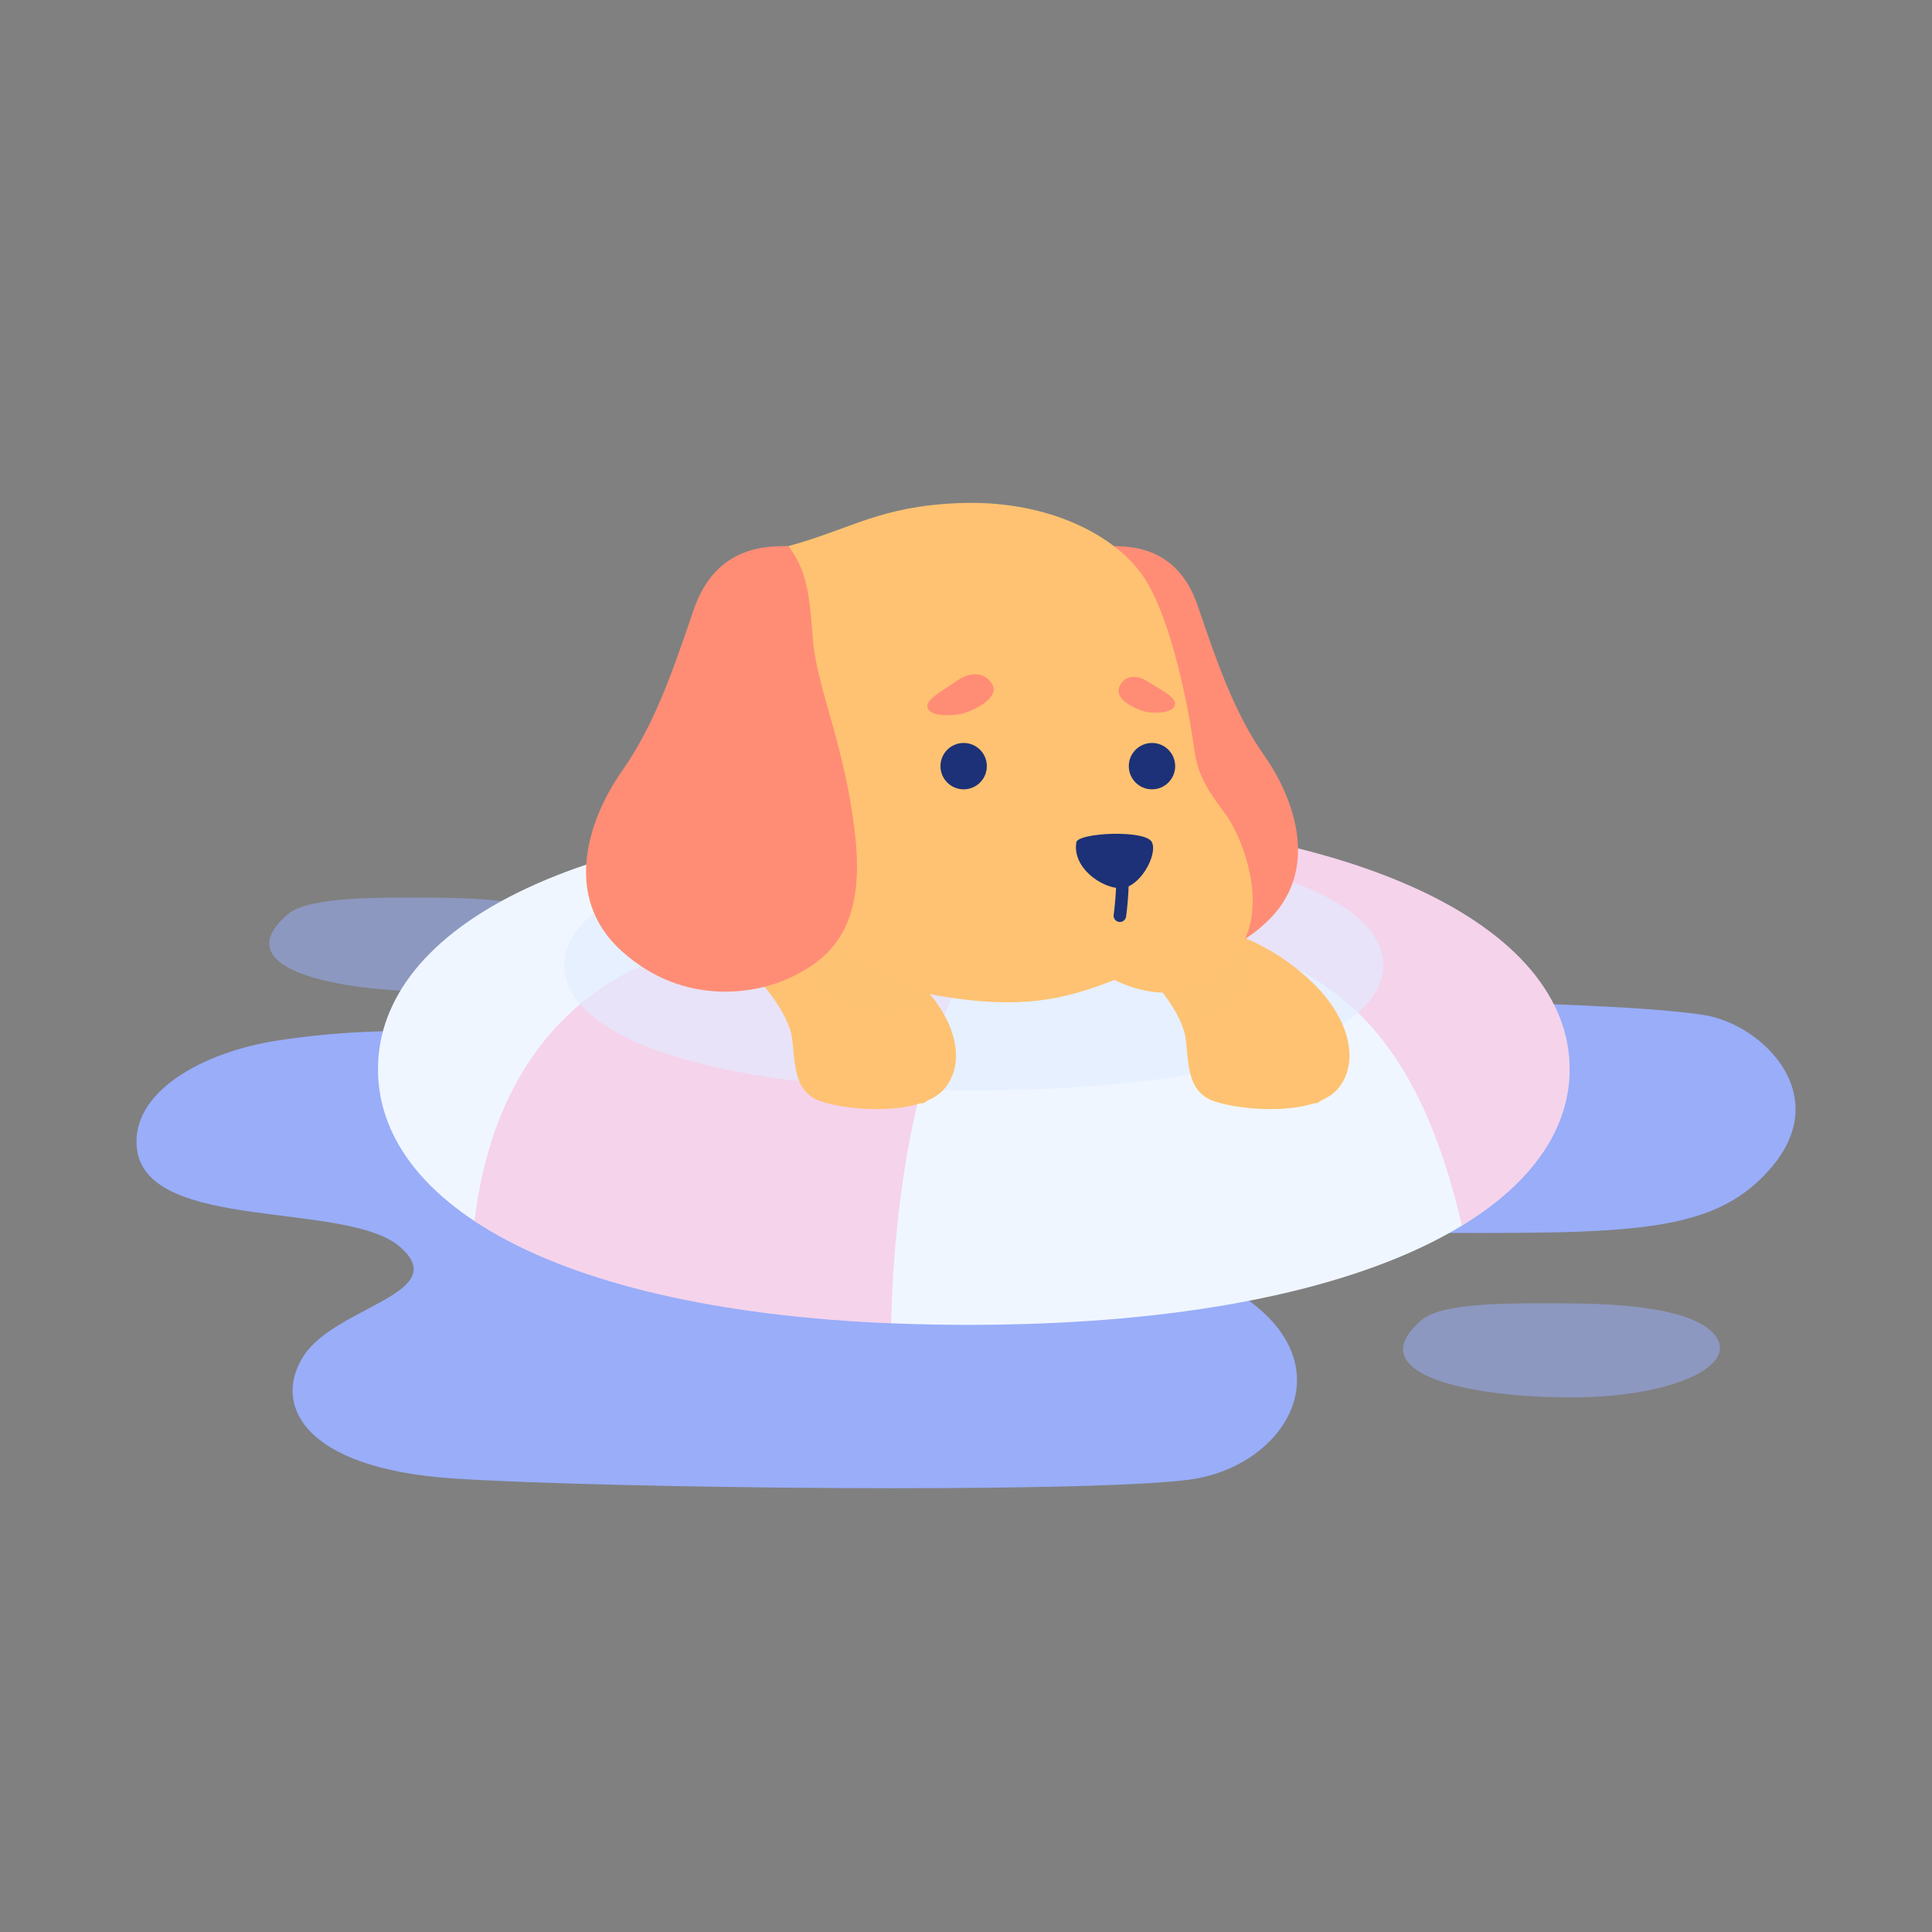 <svg xmlns="http://www.w3.org/2000/svg" xmlns:xlink="http://www.w3.org/1999/xlink" viewBox="0 0 1080 1080">
    <rect x="0" y="0" width="1080" height="1080" fill="#808080" stroke="none"/>
    <defs>
        <style>
            .cls-1{fill:#f0f6ff;}.cls-10,.cls-2{fill:#fec272;}.cls-3{isolation:isolate;}.cls-4,.cls-5{fill:#99adf9;}.cls-4{opacity:0.53;}.cls-6{clip-path:url(#clip-path);}.cls-7{fill:#ff97c9;opacity:0.36;}.cls-8{fill:#e1ecff;opacity:0.64;}.cls-10,.cls-15,.cls-8{mix-blend-mode:multiply;}.cls-9{clip-path:url(#clip-path-2);}.cls-10{opacity:0.45;}.cls-11{clip-path:url(#clip-path-3);}.cls-12{fill:#ff8d76;}.cls-13{fill:#1c3177;}.cls-14,.cls-15{fill:none;stroke-linecap:round;stroke-miterlimit:10;stroke-width:7px;}.cls-14{stroke:#1c3177;}.cls-15{stroke:#fec272;}
        </style>
        <clipPath id="clip-path">
            <path class="cls-1"
                  d="M877.42,597.68c0,78.93-117.43,142.92-336.13,142.92s-330-64-330-142.92,111.36-142.92,330-142.92S877.42,518.75,877.42,597.68Z"/>
        </clipPath>
        <clipPath id="clip-path-2">
            <path class="cls-2"
                  d="M646.07,550s14.72,16.64,16.64,30.08.32,30.08,16,35.52,57,8.64,69.76-7.68,4.16-42.56-18.88-62.4c-31-27.52-66.24-29.76-66.24-29.76Z"/>
        </clipPath>
        <clipPath id="clip-path-3">
            <path class="cls-2"
                  d="M426.09,550s14.72,16.64,16.64,30.08.32,30.08,16,35.52,57,8.64,69.76-7.68,4.16-42.56-18.88-62.4c-31-27.52-66.24-29.76-66.24-29.76Z"/>
        </clipPath>
    </defs>
    <g class="cls-3">
        <g id="Layer_3">
            <path class="cls-4"
                  d="M161,511c12-10.21,53.72-9.21,78.13-9.21s72.56,1.08,85.81,17.88-23.54,34.69-80.49,34.69S125.37,541.34,161,511Z"/>
            <path class="cls-5"
                  d="M833.77,560.31s87.84,1.88,119.52,7.23,72,44.3,36.72,85.31-87.52,36.22-235.6,36.22C779.77,607.74,833.77,560.31,833.77,560.31Z"/>
            <path class="cls-5"
                  d="M272.64,579.36s-49.13-8.06-117.1,2.24c-41.76,6.33-82.79,28.64-79,60.57,5.54,46.79,117.21,29,147,54.79s-35.13,33.32-53.34,60.32-1.65,63.64,83.43,69.21,349.42,8.41,410.49.75,98.58-79.18,1.34-117.64C513.63,678.67,272.64,579.36,272.64,579.36Z"/>
            <path class="cls-1"
                  d="M877.42,597.68c0,78.93-117.43,142.92-336.13,142.92s-330-64-330-142.92,111.36-142.92,330-142.92S877.42,518.75,877.42,597.68Z"/>
            <g class="cls-6">
                <path class="cls-7"
                      d="M392.3,529.79s-120.13,12.1-128.77,172.65c47.52,84.95,234.72,64.8,234.72,64.8s-7.09-162.75,57.2-251.44c133.6,4.32,228.64,3,264.64,183,73.44-37.44,79.09-118.93,79.09-118.93s-36-115.2-88.56-128.16-137.52,2.88-137.52,2.88Z"/>
                <path class="cls-8"
                      d="M773.29,539.61c0,38.63-80.72,69.95-231,69.95s-226.87-31.32-226.87-69.95,76.55-69.94,226.87-69.94S773.29,501,773.29,539.61Z"/>
            </g>
            <path class="cls-2"
                  d="M646.07,550s14.72,16.64,16.64,30.08.32,30.08,16,35.52,57,8.64,69.76-7.68,4.16-42.56-18.88-62.4c-31-27.52-66.24-29.76-66.24-29.76Z"/>
            <g class="cls-9">
                <path class="cls-10" d="M641.47,582.14s66-5.1,64.5-74.9c-50.5,2.5-76.43,37.79-76.43,37.79Z"/>
            </g>
            <path class="cls-2"
                  d="M426.09,550s14.72,16.64,16.64,30.08.32,30.08,16,35.52,57,8.64,69.76-7.68,4.16-42.56-18.88-62.4c-31-27.52-66.24-29.76-66.24-29.76Z"/>
            <g class="cls-11">
                <path class="cls-10" d="M441.32,531.9s34.19,56.69,95.89,24c-24.91-44-68.09-51.33-68.09-51.33Z"/>
            </g>
            <path class="cls-12"
                  d="M620,305.24c9,.3,37.61-1.79,49.55,33.43s21.19,60.9,37.31,83.88,32.54,64.77,0,94S636.13,538.67,618.52,530,580,507,585.08,458.07s20.6-78.8,22.39-105.67S612,316.58,620,305.24Z"/>
            <path class="cls-2"
                  d="M536,281.24c46.71-1.9,84.67,15.84,101.95,39.36s27.36,80.64,29.52,97.68,9.84,26.16,18,37.44c8.75,12.1,23.76,49.44,7.68,74.4S650.87,561.48,623,547.8c-28.08,11-51.94,16.64-97.3,9s-88.91-46.15-100-123.52c-6.4-44.8-6.48-99.52,15-128C476.53,295.46,491.78,283,536,281.24Z"/>
            <path class="cls-12"
                  d="M440.81,305.24c-9.6.32-40.32-1.92-53.12,35.84S365,406.36,347.69,431s-34.88,69.44,0,100.8,75.84,23.68,94.72,14.4,41.28-24.64,35.84-77.12-22.08-84.48-24-113.28S449.45,317.4,440.81,305.24Z"/>
            <circle class="cls-13" cx="538.69" cy="428.28" r="12.96"/>
            <circle class="cls-13" cx="643.97" cy="428.28" r="12.96"/>
            <path class="cls-12"
                  d="M518.4,395.37c-1-4.7,10.66-10.48,16.6-14.82s14.89-6,19.6,1.92-11.43,15.37-17.38,16.64S519.46,400.52,518.4,395.37Z"/>
            <path class="cls-12"
                  d="M656.92,393.61c.39-4.33-9.78-8.91-15.09-12.51s-12.89-4.6-16.11,2.88,10.84,13.31,15.89,14.13S656.49,398.36,656.92,393.61Z"/>
            <path class="cls-13"
                  d="M601.69,470.84c.92-5.4,39-7.2,42.28,0s-7,25.68-17.56,25.68S599.29,485,601.69,470.84Z"/>
            <path class="cls-14" d="M627.42,481.16a183.27,183.27,0,0,1-1.4,30.72"/>
            <path class="cls-15" d="M479.87,615.64s4.48-12-1-22.79"/>
            <path class="cls-15" d="M515.22,613.24a30.37,30.37,0,0,0-2.7-20.39"/>
            <path class="cls-15" d="M699.85,615.64s4.48-12-1-22.79"/>
            <path class="cls-15" d="M735.2,613.24a30.33,30.33,0,0,0-2.69-20.39"/>
            <path class="cls-4"
                  d="M794.8,737.81c12-10.22,53.71-9.22,78.13-9.22s72.56,1.09,85.81,17.89-23.54,34.68-80.49,34.68S759.21,768.15,794.8,737.81Z"/>
        </g>
    </g>
</svg>